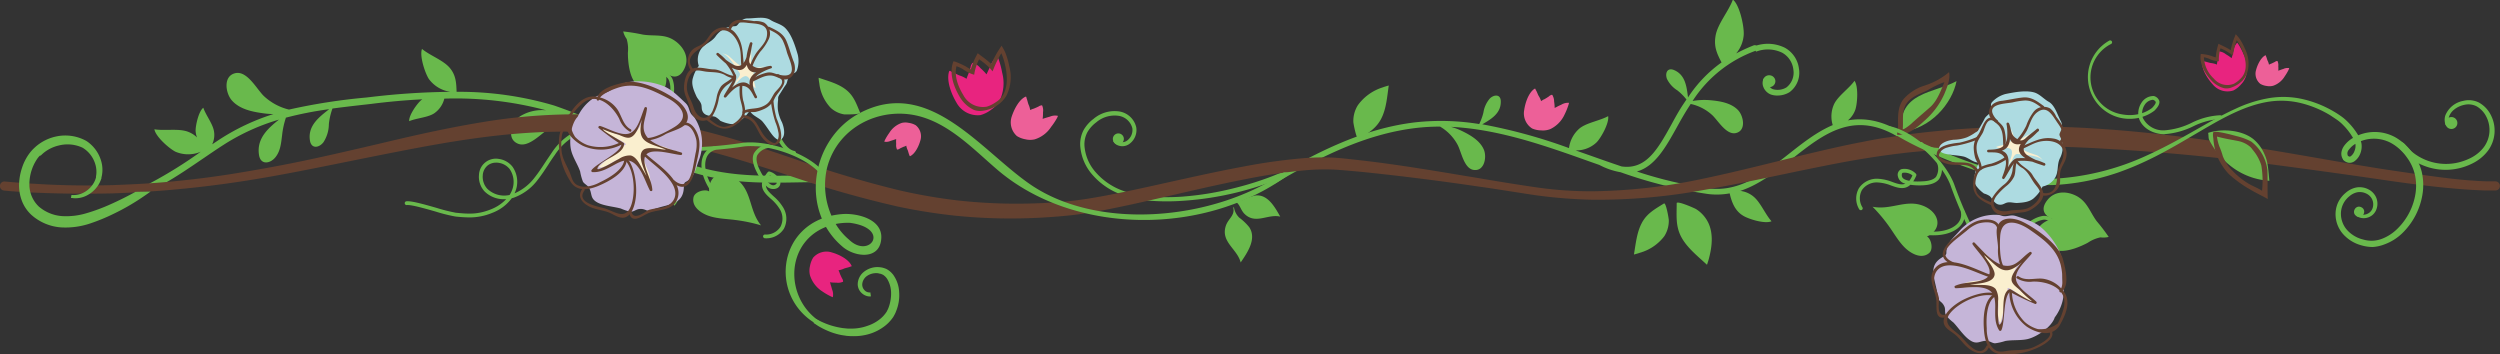 <svg id="WW_Vines_CMYK" xmlns="http://www.w3.org/2000/svg" viewBox="0 0 547.79 77.62"><rect x="0" y="0" width="547.79" height="77.62" fill="#333333" stroke="none"/><defs><style>.cls-1{fill:#69b94c;}.cls-2{fill:#644130;}.cls-3{fill:#ed6098;}.cls-4{fill:#e8247f;}.cls-5{fill:#addbe1;}.cls-6{fill:#faefcf;}.cls-7{fill:#c5b5d8;}</style></defs><title>Vines_3</title><path class="cls-1" d="M407.25,198.36c-1.39-1.53-2.42-4.19-4-5.45a5.54,5.54,0,0,0-2.85-1.2c4.18-1.38,7.83-4.25,11.4-7.07,7.08-5.58,13.76-10.85,23.9-4.32a0.63,0.63,0,0,0,.68-1.06c-4.7-3-8.75-3.66-12.4-3a5.34,5.34,0,0,0,1.64-2.37c0.45-1.36.7-5.09-.19-6.3-1.19,1.68-3.57,3.27-4.46,5.08a6.48,6.48,0,0,0-.31,4.62c-3.43,1.45-6.56,3.9-9.63,6.33-5.24,4.13-10.65,8.4-17.52,7.54a89.08,89.08,0,0,1-15.77-3.7c3.95-1.1,6.29-5.26,8.71-9.6,0.82-1.48,1.67-3,2.61-4.46l0.48-.74a10.14,10.14,0,0,1,4.66,2.39c1.29,1.17,3.08,4.39,5.17,4,2.37-.48,1.79-3.67.58-5-1.51-1.61-3.91-2-6-2.2a14.83,14.83,0,0,0-4,.16,27.58,27.58,0,0,1,13.8-11,0.63,0.63,0,1,0-.46-1.17,36.92,36.92,0,0,0-3.79,1.75,7.12,7.12,0,0,0,1.66-4.11c0.1-1.82-.88-6.5-2.38-7.69-0.89,2.48-3.27,5.24-3.76,7.77s0.3,4.11,1.28,6a28.56,28.56,0,0,0-7.35,7.67c-0.3-2.33-.55-4.93-3.06-6-1.47-.6-2,0.65-1.57,1.9a6.1,6.1,0,0,0,2.29,2.55,11.91,11.91,0,0,1,2,2l-0.67,1c-1,1.5-1.82,3-2.65,4.53-3,5.41-5.54,9.9-10.89,9.14-2.32-.78-4.62-1.59-6.9-2.4l-3.2-1.12a6.41,6.41,0,0,0,4.59-1.73c1-1,2.83-4.28,2.56-5.77-1.8,1-4.63,1.41-6.22,2.65a6.81,6.81,0,0,0-2.36,4.35,116.32,116.32,0,0,0-19-5.21c2-1.16,4.1-2.42,4.06-5,0-1.59-1.39-1.59-2.37-.69a6.1,6.1,0,0,0-1.44,3.11,12.36,12.36,0,0,1-.92,2.52,51.87,51.87,0,0,0-13.88-.39c-11.59,1.33-22,6.71-31.49,12.32a0.63,0.63,0,0,0,.64,1.08c9.39-5.54,19.64-10.85,31-12.16a45.36,45.36,0,0,1,5.15-.29,10.2,10.2,0,0,1,3.85,4c0.82,1.54,1.39,5.18,3.5,5.49,2.39,0.36,2.94-2.84,2.24-4.46-0.87-2-3-3.2-4.88-4.11a14.34,14.34,0,0,0-2.31-.86c10.26,0.49,20.3,4,30.08,7.49l2.42,0.85a15.63,15.63,0,0,0,4.66,1.6,99.25,99.25,0,0,0,19.14,4.77,15.51,15.51,0,0,0,4.76-.14c0.45,2,1.19,3.84,2.94,4.89C402.28,197.92,405.86,199,407.25,198.36Z" transform="translate(-19.08 -149.88)"/><path class="cls-1" d="M301.37,188.22l-0.78.33c-0.5.22-1.26,0.53-2.23,0.91a69,69,0,0,1-8.19,2.57,67.8,67.8,0,0,1-12,1.85,49.13,49.13,0,0,1-6.87,0,23.12,23.12,0,0,1-7-1.55,15.34,15.34,0,0,1-5.85-4.15,10.74,10.74,0,0,1-2.68-6.45,6.62,6.62,0,0,1,.75-3.36,8,8,0,0,1,2.18-2.45,7.1,7.1,0,0,1,5.69-1.61,4.55,4.55,0,0,1,3.66,3.46,3.75,3.75,0,0,1-1.57,3.69,2.62,2.62,0,0,1-2.73.14,1.78,1.78,0,0,1-.74-0.81l0.8-.36a0.9,0.9,0,0,0,.39.41,1.75,1.75,0,0,0,1.81-.13A2.88,2.88,0,0,0,267.2,178a3.65,3.65,0,0,0-3-2.74,6.2,6.2,0,0,0-4.93,1.44,7.15,7.15,0,0,0-1.93,2.16,5.67,5.67,0,0,0-.64,2.91,9.81,9.81,0,0,0,2.47,5.86,14.38,14.38,0,0,0,5.51,3.88,22.18,22.18,0,0,0,6.68,1.46,48.18,48.18,0,0,0,6.72,0A66.78,66.78,0,0,0,289.92,191a67.89,67.89,0,0,0,8.06-2.56c0.94-.38,1.68-0.68,2.19-0.9l0.78-.33Z" transform="translate(-19.08 -149.88)"/><circle class="cls-1" cx="245.05" cy="30.44" r="1.21"/><path class="cls-1" d="M52.23,189.89A96.78,96.78,0,0,0,63,183.18l0.09-.06a7.09,7.09,0,0,1-5.57,0c-1.37-.69-4.36-3.32-4.61-4.91,2.17,0.37,5.16-.21,7.2.48A5.8,5.8,0,0,1,62.26,180a4.27,4.27,0,0,1-.32-1.51c0-1.2.68-4.25,1.69-5,0.55,1.64,2.07,3.49,2.34,5.17a4.72,4.72,0,0,1-.4,2.84l1.61-1.06A48.24,48.24,0,0,1,79,174.87a16.87,16.87,0,0,1-1.95-.13c-2.51-.33-5.39-0.85-7.16-2.85-1.41-1.59-2-5.45.86-6,2.54-.45,4.58,3.5,6.11,5a12.21,12.21,0,0,0,5.54,3,130.66,130.66,0,0,1,16.93-2.64l0.87-.1A161.19,161.19,0,0,1,117.77,170a7.06,7.06,0,0,1-4.73-2.83c-0.83-1.28-2.08-5.07-1.49-6.57,1.69,1.42,4.56,2.43,6,4.06s1.51,3.38,1.58,5.34a73.11,73.11,0,0,1,21.37,3,118.06,118.06,0,0,1,15.62,6.69l2.9,1.4c-1.74-2.15-3.64-4.5-2.47-7.46,0.7-1.78,2.25-1.2,3,.23a7.36,7.36,0,0,1,.3,4.12,14.09,14.09,0,0,0,0,3.49,104.45,104.45,0,0,0,9.83,4.19c10.18,3.61,19.52,2.6,29.45,2.6,1.86,0,2.34,1.52.08,1.52-10.08,0-19.57,1-30-2.68-0.77-.28-1.54-0.58-2.3-0.88a5.35,5.35,0,0,1,1.67,3.59c0,1.23-.74,4.37-1.79,5.14-0.54-1.65-2-3.52-2.33-5.21a5.47,5.47,0,0,1-1.42,1.53c-1.24.89-5,2.33-6.49,1.8,1.34-1.75,2.2-4.68,3.77-6.16a6.47,6.47,0,0,1,4.08-1.73c-3-1.3-6-2.72-8.88-4.13-3.45-1.68-7-3.38-10.6-4.84a12.08,12.08,0,0,0-5.31,1.68c-1.8,1.07-4.68,4.47-7.05,3.47-2.69-1.13-1.25-4.77.48-6a9.14,9.14,0,0,1,5.72-1.31,77,77,0,0,0-22.32-2.56,5.52,5.52,0,0,1-2.28,3.26c-1.43.9-3.82,1-5.42,1.68-0.11-1.26,1.7-3.82,2.62-4.6,0.09-.07.18-0.13,0.27-0.19-3.92.2-7.69,0.56-11.16,1l-0.87.1c-2.67.3-5.21,0.59-7.67,0.92a14,14,0,0,0-.79,3.42,7.36,7.36,0,0,1-1.21,4c-1,1.24-2.66,1.45-2.94-.44-0.49-3.22,2-5.1,4.22-6.84a79.06,79.06,0,0,0-9.48,1.86,18.2,18.2,0,0,0-.84,3.87c-0.22,1.69-.34,3.43-1.47,4.82s-3.24,1.77-3.59-.53c-0.54-3.55,1.9-5.76,4.37-7.73A46.79,46.79,0,0,0,68,181.66c-1.3.83-2.69,1.78-4.16,2.78-3.07,2.09-6.14,4.2-9.22,5.91C52.36,191.59,50.62,190.69,52.23,189.89Z" transform="translate(-19.08 -149.88)"/><path class="cls-2" d="M20.16,189.66l1.58,0.13c1,0.07,2.6.23,4.6,0.34,4,0.26,9.93.52,17.45,0.31,3.76-.14,7.92-0.32,12.44-0.74s9.38-1,14.56-1.85,10.67-1.84,16.43-3.08,11.8-2.65,18.11-4.14,12.94-2.93,19.9-4.06A124.41,124.41,0,0,1,147,174.94a110.13,110.13,0,0,1,23,2.85c3.86,0.88,7.71,1.93,11.54,3.1s7.65,2.47,11.49,3.77a230.73,230.73,0,0,0,23.44,7,119.8,119.8,0,0,0,12.2,2.11,116.33,116.33,0,0,0,12.48.74,122.21,122.21,0,0,0,12.61-.59c4.13-.47,8.34-1.3,12.52-2.17,8.38-1.76,16.79-3.81,25.34-5.39a125.8,125.8,0,0,1,13-1.81,51.86,51.86,0,0,1,6.63-.13c1.13,0.06,2.22.18,3.28,0.29l3.23,0.36c8.58,1,17,2.47,25.43,3.86,4.19,0.72,8.38,1.4,12.52,2a83.63,83.63,0,0,0,12.41.86A121.59,121.59,0,0,0,392.4,189c7.88-1.64,15.57-3.68,23.17-5.48,3.81-.9,7.56-1.77,11.36-2.5,1.87-.36,3.71-0.74,5.62-1s3.76-.62,5.62-0.83a214.44,214.44,0,0,1,42.13-1c13,0.9,24.82,2.68,35.23,4.39S535,186,542.42,187.11s13.31,1.94,17.31,2.26c2,0.15,3.53.24,4.56,0.25l1.56,0h0a1,1,0,0,1,0,2l-1.61,0c-1.06,0-2.63-.08-4.67-0.21-4.07-.27-10-0.9-17.51-2s-16.58-2.38-27-3.73-22.2-2.51-35-3.22a262.34,262.34,0,0,0-41.4.69c-1.83.17-3.65,0.4-5.49,0.64s-3.71.53-5.58,0.83c-3.7.59-7.49,1.34-11.29,2.11-7.62,1.54-15.4,3.31-23.42,4.69a129,129,0,0,1-24.73,2.23,108.53,108.53,0,0,1-12.64-1c-4.19-.62-8.35-1.33-12.56-1.91-8.4-1.24-16.9-2.31-25.42-3.19l-3.19-.29c-1.08-.09-2.15-0.18-3.16-0.23a49.26,49.26,0,0,0-6.29.18,123.24,123.24,0,0,0-12.66,1.88c-8.43,1.63-16.79,3.74-25.23,5.59-4.23.91-8.44,1.79-12.82,2.32a127.12,127.12,0,0,1-12.94.75,119.62,119.62,0,0,1-12.86-.61,123.3,123.3,0,0,1-12.58-2,234.16,234.16,0,0,1-23.88-6.81c-7.7-2.51-15.22-4.91-22.71-6.6a119.62,119.62,0,0,0-22.2-2.93c-14.65-.54-28.44,1.9-41.12,4.37s-24.34,5.06-34.79,6.59a237.27,237.27,0,0,1-27.24,2.49c-7.59.18-13.55,0-17.62-.18-2-.08-3.57-0.22-4.62-0.28L20,191.64a1,1,0,0,1,.13-2h0Z" transform="translate(-19.08 -149.88)"/><path class="cls-1" d="M289.27,193.86c1.48,0.38,1.48,1.82,2.46,2.84,2.42,2.46,5.12,0,7.87.64-1.17-2.08-2.77-5-5.52-4.61a10.94,10.94,0,0,0-2.56.93,3.57,3.57,0,0,1-2.39,0" transform="translate(-19.08 -149.88)"/><path class="cls-1" d="M289.32,195.43c0.35,1.66-1.08,2.36-1.61,3.84-1.26,3.6,2.46,5.1,3.22,8.12,1.49-2.18,3.57-5.19,1.87-7.74a12.1,12.1,0,0,0-2.18-2.08,4,4,0,0,1-1.17-2.37" transform="translate(-19.08 -149.88)"/><path class="cls-1" d="M316.62,172.92a6.5,6.5,0,0,0-1,3.69c0,0.32.72,4.08,1.2,3.76,2-1.31,3.8-2.31,4.92-4.51s1.28-4.8,1.64-7.25c-0.47.14-.94,0.27-1.39,0.44A10.59,10.59,0,0,0,316.62,172.92Z" transform="translate(-19.08 -149.88)"/><path class="cls-1" d="M515.74,189.44l0.6,0.05c-0.21-1.79-.24-4-1-5.63a8.73,8.73,0,0,0-2.54-3.52c-2.67-2.08-7.08-2.29-9.89-1.34,0.12,0.35.05,1.13,0.21,1.48a17.06,17.06,0,0,0,5.12,6.07A15.18,15.18,0,0,0,515.74,189.44Z" transform="translate(-19.08 -149.88)"/><path class="cls-2" d="M512.34,180.89a13.39,13.39,0,0,0-3.22-1.19c-0.29-.08-4-1.12-4.86-0.91a0.13,0.13,0,0,0-.1,0c-0.33.11-.13,1.26-0.1,1.49a15.5,15.5,0,0,0,.44,2.66,12.81,12.81,0,0,0,3,5.12,25.74,25.74,0,0,0,4.49,3.26c1.3,0.79,2.7,1.43,4,2.17-0.1-2,0-4-.08-5.92,0-.1,0-0.2,0-0.3A9.13,9.13,0,0,0,512.34,180.89Zm0.32,1.79a9.67,9.67,0,0,1,1.91,3.44,20.52,20.52,0,0,1,.16,5.57c-1-.68-2.21-1.07-3.24-1.74a16.29,16.29,0,0,1-3.29-2.72,9.39,9.39,0,0,1-2.07-3.14,15.27,15.27,0,0,0-.7-2,9.39,9.39,0,0,1-.58-2.29c1.56,0.44,3.17.69,4.74,1a5.81,5.81,0,0,1,2.56,1.27A3.77,3.77,0,0,1,512.66,182.68Z" transform="translate(-19.08 -149.88)"/><path class="cls-1" d="M393.5,198.92a7.27,7.27,0,0,0-2.8-3.23c-0.3-.19-4.22-1.92-4.23-1.28,0,2.65-.28,5,1,7.39s3.62,4.22,5.64,6.1c0.17-.52.34-1,0.47-1.56C394.26,203.73,394.45,201.12,393.5,198.92Z" transform="translate(-19.08 -149.88)"/><path class="cls-1" d="M383.74,201.66a6.26,6.26,0,0,0,1-3.54c0-.31-0.6-3.94-1.07-3.65-1.93,1.21-3.71,2.14-4.83,4.24s-1.34,4.6-1.74,6.94c0.45-.12.91-0.24,1.35-0.4A10.19,10.19,0,0,0,383.74,201.66Z" transform="translate(-19.08 -149.88)"/><path class="cls-3" d="M520.55,165.17a3.65,3.65,0,0,0,.14-0.36,2.06,2.06,0,0,0-1.27.17c-0.27.08-.53,0.17-0.79,0.27l-0.34.12a6.54,6.54,0,0,0,0-1,2,2,0,0,0-.13-1,0.13,0.13,0,0,0-.11-0.13,1,1,0,0,0-.51.21l-0.76.37c-0.06,0-.32.12-0.53,0.23a3.28,3.28,0,0,0-.31-0.89c-0.14-.33-0.21-0.73-0.37-1a0.11,0.11,0,0,0-.14-0.15c-1,.54-1.73,2.13-2,3.18a2.85,2.85,0,0,0,.93,3.07,3.76,3.76,0,0,0,1.4.46,3.12,3.12,0,0,0,1.44-.06,4.76,4.76,0,0,0,2.51-2.07A10.38,10.38,0,0,0,520.55,165.17Z" transform="translate(-19.08 -149.88)"/><path class="cls-3" d="M362.74,172.92a5,5,0,0,0,.14-0.51,2.83,2.83,0,0,0-1.71.42c-0.35.15-.7,0.31-1,0.49l-0.44.21a9,9,0,0,0-.12-1.41,2.68,2.68,0,0,0-.33-1.31,0.18,0.18,0,0,0-.17-0.16,1.39,1.39,0,0,0-.66.37c-0.32.22-.65,0.42-1,0.62-0.08,0-.42.21-0.69,0.4a4.51,4.51,0,0,0-.55-1.17c-0.24-.43-0.39-1-0.67-1.36a0.15,0.15,0,0,0-.22-0.18c-1.35.89-2.05,3.17-2.26,4.64a3.93,3.93,0,0,0,1.73,4.06,5.17,5.17,0,0,0,2,.42,4.3,4.3,0,0,0,2-.29,6.55,6.55,0,0,0,3.12-3.2A14.29,14.29,0,0,0,362.74,172.92Z" transform="translate(-19.08 -149.88)"/><path class="cls-1" d="M434.65,178.33c2.09,1.2,4.27,2.25,6.47,3.24s4.44,1.91,6.7,2.77a83.13,83.13,0,0,0,13.86,4.08,32.84,32.84,0,0,0,7.1.64,56,56,0,0,0,20.85-5.18c4.41-2,8.61-4.41,12.84-6.82,2.12-1.2,4.27-2.35,6.5-3.37a28.53,28.53,0,0,1,7-2.26,19.14,19.14,0,0,1,7.4.11,23.87,23.87,0,0,1,6.92,2.68c0.54,0.31,1.07.64,1.58,1a10.3,10.3,0,0,1,1.49,1.22,15.06,15.06,0,0,1,2.39,3,5.68,5.68,0,0,1,.77,1.91,4.28,4.28,0,0,1-.24,2.12A3.72,3.72,0,0,1,535,185.2a1.84,1.84,0,0,1-1.38.33,2.14,2.14,0,0,1-1.15-.67l0,0,0-.06a2.27,2.27,0,0,1-.34-1.59,3.32,3.32,0,0,1,.56-1.34,6.25,6.25,0,0,1,1.9-1.73A9.36,9.36,0,0,1,544,180a12,12,0,0,1,3.6,3.26c0.25,0.33.45,0.63,0.7,1a11.67,11.67,0,0,1,.58,1,10.93,10.93,0,0,1,.85,2.32,12.7,12.7,0,0,1,.16,4.85,15.25,15.25,0,0,1-4.33,8.45,11.06,11.06,0,0,1-4.12,2.59A8.52,8.52,0,0,1,539,204a8.67,8.67,0,0,1-2.45-.35,8.22,8.22,0,0,1-4.16-2.59,6.6,6.6,0,0,1-1.54-4.68,6.07,6.07,0,0,1,.69-2.42,6.5,6.5,0,0,1,1.61-1.91,5,5,0,0,1,2.3-1.1,4.2,4.2,0,0,1,2.55.4,3.66,3.66,0,0,1,1.77,1.88,3.52,3.52,0,0,1,0,2.57,2.94,2.94,0,0,1-.73,1.09,3,3,0,0,1-1.15.66,2.85,2.85,0,0,1-2.52-.38l0.41-.57a2.11,2.11,0,0,0,1.86.2,2.23,2.23,0,0,0,.8-0.49,2.09,2.09,0,0,0,.51-0.81,2.62,2.62,0,0,0-.08-1.9,2.67,2.67,0,0,0-1.35-1.33,3.18,3.18,0,0,0-1.91-.26,3.86,3.86,0,0,0-1.77.9,4.89,4.89,0,0,0-1.82,3.55,5.36,5.36,0,0,0,1.32,3.79,6.92,6.92,0,0,0,3.54,2.11,6.41,6.41,0,0,0,4.09-.14,9.85,9.85,0,0,0,3.52-2.32,13.7,13.7,0,0,0,3.86-7.59,11.13,11.13,0,0,0-.15-4.25,10.35,10.35,0,0,0-1.23-2.95c-0.16-.26-0.39-0.59-0.6-0.87a10.44,10.44,0,0,0-3.12-2.88,7.89,7.89,0,0,0-8,0,4.86,4.86,0,0,0-1.48,1.31,1.21,1.21,0,0,0-.22,1.36l-0.08-.1a0.79,0.79,0,0,0,.38.26,0.45,0.45,0,0,0,.35-0.1,2.51,2.51,0,0,0,.79-1.13,3,3,0,0,0,.21-1.46,4.5,4.5,0,0,0-.57-1.46,13.88,13.88,0,0,0-2.12-2.75,9,9,0,0,0-1.3-1.12c-0.49-.34-1-0.67-1.49-1a22.94,22.94,0,0,0-6.56-2.72,18.19,18.19,0,0,0-7.08-.27c-4.74.78-9.1,3.1-13.28,5.51s-8.34,5-12.76,7.13a64.24,64.24,0,0,1-6.78,2.84,52.48,52.48,0,0,1-7.12,1.91,50,50,0,0,1-7.33.86,34.12,34.12,0,0,1-7.39-.69,84.36,84.36,0,0,1-14.07-4.19q-3.42-1.31-6.74-2.88c-2.21-1-4.39-2.16-6.5-3.42Z" transform="translate(-19.08 -149.88)"/><circle class="cls-1" cx="536.02" cy="196.3" r="1.11" transform="translate(101.32 437.72) rotate(-63.39)"/><path class="cls-4" d="M509.62,159.69a5.23,5.23,0,0,0-.33-0.46,3,3,0,0,0-.8,1.7c-0.11.39-.21,0.79-0.3,1.19,0,0.16-.09.33-0.12,0.51a9.53,9.53,0,0,0-1.25-.85,2.86,2.86,0,0,0-1.3-.61,0.19,0.19,0,0,0-.25,0,1.49,1.49,0,0,0-.14.79c0,0.41-.09.82-0.15,1.23a8.38,8.38,0,0,0-.14.84,4.82,4.82,0,0,0-1.34-.34c-0.51-.09-1.07-0.33-1.58-0.37a0.16,0.16,0,0,0-.3.06c-0.18,1.72,1.24,3.84,2.31,5a4.19,4.19,0,0,0,4.53,1.32,5.52,5.52,0,0,0,1.69-1.35,4.59,4.59,0,0,0,1.08-1.82,7,7,0,0,0-.54-4.75A15.3,15.3,0,0,0,509.62,159.69Z" transform="translate(-19.08 -149.88)"/><path class="cls-2" d="M508.59,168.83l-0.59.24a2.93,2.93,0,0,1-1.56.14,5.6,5.6,0,0,1-2.77-1.65c-1.4-1.52-2.74-3.67-2.36-5.86a9.06,9.06,0,0,1,2.38.46,9.09,9.09,0,0,0,.89.29,11.85,11.85,0,0,1,.49-2.6l0.11-.38,0.36,0.18,0.46,0.22a16.18,16.18,0,0,1,1.86,1,17.4,17.4,0,0,1,.91-3l0.2-.5,0.36,0.4a6.45,6.45,0,0,1,.51.65A12.33,12.33,0,0,1,511,160.6a7.2,7.2,0,0,1,.55,5,4.92,4.92,0,0,1-1.16,2A5.87,5.87,0,0,1,508.59,168.83Zm-6.6-6.4a6.82,6.82,0,0,0,2.18,4.68,3.84,3.84,0,0,0,4.37,1.13,5.62,5.62,0,0,0,1.42-1.07c1.76-1.64,1.28-4.28.41-6.29a11.69,11.69,0,0,0-1.08-2.05l-0.1-.14a17,17,0,0,0-.76,2.82l-0.1.56-0.45-.36a11.34,11.34,0,0,0-2.17-1.21l-0.1,0a9.06,9.06,0,0,0-.35,2.41l0,0.39-0.39,0a6.22,6.22,0,0,1-1.42-.39A4.86,4.86,0,0,0,502,162.43Z" transform="translate(-19.08 -149.88)"/><path class="cls-1" d="M201.1,173.51a5.69,5.69,0,0,0,3,1.44c0.27,0,3.63.06,3.43-.41-0.8-1.92-1.36-3.65-3.07-5s-3.92-1.9-6-2.62c0,0.42.08,0.85,0.15,1.27A9.28,9.28,0,0,0,201.1,173.51Z" transform="translate(-19.08 -149.88)"/><path class="cls-4" d="M201.08,214.8a5,5,0,0,0,.48.21,2.79,2.79,0,0,0-.17-1.73c-0.09-.37-0.2-0.73-0.32-1.09,0-.14-0.09-0.31-0.14-0.46a8.87,8.87,0,0,0,1.39.08,2.64,2.64,0,0,0,1.32-.13,0.18,0.18,0,0,0,.18-0.15,1.37,1.37,0,0,0-.26-0.7c-0.17-.35-0.32-0.69-0.46-1,0-.08-0.15-0.44-0.29-0.73a4.45,4.45,0,0,0,1.22-.37c0.45-.17,1-0.24,1.43-0.45a0.15,0.15,0,0,0,.21-0.18c-0.67-1.45-2.8-2.46-4.2-2.87a3.87,3.87,0,0,0-4.21,1.1,5.1,5.1,0,0,0-.7,1.87,4.24,4.24,0,0,0,0,2,6.46,6.46,0,0,0,2.67,3.51A14.07,14.07,0,0,0,201.08,214.8Z" transform="translate(-19.08 -149.88)"/><path class="cls-3" d="M250.68,175.76a5.08,5.08,0,0,0,.22-0.49,2.86,2.86,0,0,0-1.77.17c-0.37.1-.75,0.21-1.12,0.33l-0.47.15a9.08,9.08,0,0,0,.08-1.43,2.71,2.71,0,0,0-.13-1.35,0.18,0.18,0,0,0-.15-0.18,1.41,1.41,0,0,0-.71.27c-0.35.17-.71,0.32-1.07,0.47-0.09,0-.45.15-0.75,0.29a4.55,4.55,0,0,0-.38-1.25c-0.17-.46-0.25-1-0.46-1.46a0.15,0.15,0,0,0-.19-0.21c-1.48.69-2.52,2.87-3,4.3a4,4,0,0,0,1.12,4.32,5.22,5.22,0,0,0,1.91.72,4.34,4.34,0,0,0,2,0,6.61,6.61,0,0,0,3.59-2.73A14.43,14.43,0,0,0,250.68,175.76Z" transform="translate(-19.08 -149.88)"/><path class="cls-3" d="M213,180.53a4,4,0,0,0-.16.39,2.23,2.23,0,0,0,1.38-.17c0.29-.08.58-0.18,0.86-0.28l0.37-.12a7.08,7.08,0,0,0,0,1.11,2.11,2.11,0,0,0,.13,1.05,0.14,0.14,0,0,0,.12.14,1.1,1.1,0,0,0,.55-0.22c0.27-.14.55-0.27,0.83-0.39,0.07,0,.35-0.13.58-0.24a3.56,3.56,0,0,0,.32,1c0.14,0.36.21,0.8,0.39,1.13a0.12,0.12,0,0,0,.15.16c1.14-.56,1.91-2.29,2.22-3.41a3.09,3.09,0,0,0-1-3.35,4.08,4.08,0,0,0-1.5-.52,3.39,3.39,0,0,0-1.56,0,5.16,5.16,0,0,0-2.75,2.2A11.24,11.24,0,0,0,213,180.53Z" transform="translate(-19.08 -149.88)"/><path class="cls-1" d="M300.4,187.65c-15,10.37-40.37,13-55.49,2.69-11-7.52-22.35-23.76-37.56-15.62C196.78,180.38,194.2,196,203.77,204c2.69,2.25,8.22,2.91,8.42-2,0.17-4.18-5.39-5.46-8.57-5.21-15.18,1.2-16.72,20.6-2.88,25.34,1.09,0.37,1.57-.11.5-0.52-10.9-4.15-11.13-20.28,1.2-22.7a13.49,13.49,0,0,1,2.93-.2c9,1.25,4.25,8-.22,3.71a13.62,13.62,0,0,1-3.53-4.53,16.64,16.64,0,0,1-1.32-11.22c2.36-9.27,12.29-13.88,21.11-11.06,6.3,2,11.29,7.25,16.18,11.44,17,14.57,46.06,14.58,64.29.78Z" transform="translate(-19.08 -149.88)"/><path class="cls-4" d="M237.91,162.92a6.62,6.62,0,0,0-.29-0.65,3.83,3.83,0,0,0-1.42,1.9c-0.24.46-.46,0.93-0.68,1.4-0.08.19-.19,0.39-0.28,0.6a12.05,12.05,0,0,0-1.34-1.37,3.61,3.61,0,0,0-1.46-1.09,0.24,0.24,0,0,0-.32,0,1.88,1.88,0,0,0-.38.95c-0.15.5-.32,1-0.5,1.49a10.57,10.57,0,0,0-.38,1,6.09,6.09,0,0,0-1.58-.75c-0.61-.24-1.24-0.68-1.86-0.86a0.2,0.2,0,0,0-.38,0c-0.65,2.08.57,5.07,1.6,6.79a5.3,5.3,0,0,0,5.28,2.77,7,7,0,0,0,2.43-1.25,5.81,5.81,0,0,0,1.8-2,8.84,8.84,0,0,0,.53-6A19.33,19.33,0,0,0,237.91,162.92Z" transform="translate(-19.08 -149.88)"/><path class="cls-2" d="M235.22,174c-0.26.06-.52,0.11-0.79,0.15a3.71,3.71,0,0,1-2-.21,7.08,7.08,0,0,1-3-2.74c-1.35-2.24-2.47-5.24-1.45-7.85,0.09-.22,2.64,1,2.83,1.16a11.5,11.5,0,0,0,1,.58,15,15,0,0,1,1.26-3.1l0.24-.45,0.4,0.31,0.52,0.39a20.44,20.44,0,0,1,2.06,1.68,22,22,0,0,1,1.87-3.45l0.38-.57,0.35,0.59a8.14,8.14,0,0,1,.47.93,15.58,15.58,0,0,1,.87,3,9.1,9.1,0,0,1-.57,6.31,6.21,6.21,0,0,1-1.93,2.13A7.42,7.42,0,0,1,235.22,174Zm-6.57-9.59c-0.43,1.82.08,3.95,1.53,6.34a4.85,4.85,0,0,0,5.13,2.5,7.1,7.1,0,0,0,2-1c2.6-1.59,2.66-5,2.09-7.69a14.78,14.78,0,0,0-.82-2.81l-0.09-.2a21.47,21.47,0,0,0-1.65,3.3l-0.27.67-0.46-.56a14.33,14.33,0,0,0-2.38-2l-0.11-.09a11.45,11.45,0,0,0-1,2.9l-0.08.49-0.47-.15a7.86,7.86,0,0,1-1.66-.84A6.14,6.14,0,0,0,228.65,164.39Z" transform="translate(-19.08 -149.88)"/><path class="cls-1" d="M408.49,170.81a3.89,3.89,0,0,1-1.46-.25,2.88,2.88,0,0,1-1.57-1.62,2.28,2.28,0,0,1,.05-1.83l1.12,0.55a1.08,1.08,0,0,0,0,.84,1.65,1.65,0,0,0,.88.91,3.74,3.74,0,0,0,3-.37,4.09,4.09,0,0,0,1.52-3.94,4.82,4.82,0,0,0-2.45-3.67,7.2,7.2,0,0,0-5.74-.22l-0.4-1.18a8.44,8.44,0,0,1,6.73.31,6.07,6.07,0,0,1,3.09,4.61,5.27,5.27,0,0,1-2.07,5.13A5,5,0,0,1,408.49,170.81Z" transform="translate(-19.08 -149.88)"/><ellipse class="cls-1" cx="406.74" cy="167.67" rx="1.31" ry="1.36" transform="translate(192.23 411.95) rotate(-86.03)"/><path class="cls-1" d="M197.81,219.74l0.39,0.2c0.25,0.12.64,0.35,1.11,0.54a15.45,15.45,0,0,0,1.73.67,16.08,16.08,0,0,0,2.33.56c0.43,0.09.89,0.1,1.35,0.16a13.93,13.93,0,0,0,1.45,0,10.35,10.35,0,0,0,3-.6,8.69,8.69,0,0,0,2.81-1.54,6.69,6.69,0,0,0,1.1-1.15l0.26-.37c0.08-.12.11-0.22,0.17-0.33a4.46,4.46,0,0,0,.31-0.71,8.84,8.84,0,0,0,.51-3.22,6,6,0,0,0-.83-2.91,3,3,0,0,0-.92-0.94,5.73,5.73,0,0,0-.58-0.24c-0.22,0-.4-0.1-0.64-0.12a3.55,3.55,0,0,0-2.35.64,2.44,2.44,0,0,0-1,1.76,1.77,1.77,0,0,0,.56,1.39,1.42,1.42,0,0,0,.89.42,1.26,1.26,0,0,0,.33,0l0.12,0.87a2.34,2.34,0,0,1-.55,0,2.77,2.77,0,0,1-1.34-.61,2.67,2.67,0,0,1-1-2,3.53,3.53,0,0,1,1.17-2.61,4.79,4.79,0,0,1,3.16-1.2,6.88,6.88,0,0,1,.94.09,6.18,6.18,0,0,1,1,.32,4.57,4.57,0,0,1,1.55,1.34,7.08,7.08,0,0,1,1.26,3.77,9.17,9.17,0,0,1-.61,4,6.15,6.15,0,0,1-.45,1c-0.09.16-.18,0.34-0.27,0.47l-0.27.37a8.34,8.34,0,0,1-1.43,1.46,10.41,10.41,0,0,1-3.39,1.8,11.73,11.73,0,0,1-3.49.52,15.41,15.41,0,0,1-1.62-.07c-0.51-.09-1-0.13-1.49-0.25a14.21,14.21,0,0,1-2.49-.79,16.45,16.45,0,0,1-1.81-.88c-0.5-.26-0.82-0.52-1.07-0.67l-0.37-.24Z" transform="translate(-19.08 -149.88)"/><path class="cls-1" d="M52.07,191.85c-0.33.24-.71,0.52-1.16,0.82a49.52,49.52,0,0,1-7,4.09,41.85,41.85,0,0,1-5.09,2.09,17,17,0,0,1-6.29.86A10.89,10.89,0,0,1,26,197a8.18,8.18,0,0,1-2.13-3.13,9.68,9.68,0,0,1-.61-3.69,12.58,12.58,0,0,1,.66-3.57,10.91,10.91,0,0,1,1.68-3.22,8.87,8.87,0,0,1,.6-0.7l0.11-.12,0.07-.07,0.15-.14,0.3-.28a10,10,0,0,1,4.72-2.33,9.52,9.52,0,0,1,6.43,1,7.84,7.84,0,0,1,3.36,4.77,6.64,6.64,0,0,1,.1,2.62,5.07,5.07,0,0,1-.13.61l0,0.15c0,0.11,0,.1-0.05.16l-0.09.26a6.23,6.23,0,0,1-.51,1.05,6.47,6.47,0,0,1-2.82,2.47,5.44,5.44,0,0,1-2.36.48,3.84,3.84,0,0,1-.63-0.06l-0.22,0,0.11-.65h0.19a3.18,3.18,0,0,0,.55,0,4.8,4.8,0,0,0,2-.57,5.44,5.44,0,0,0,2.22-2.22,4.93,4.93,0,0,0,.35-0.84l0.07-.26a0.7,0.7,0,0,0,0-.1l0-.12a3.84,3.84,0,0,0,.07-0.49,5.72,5.72,0,0,0-.21-2.09,6.3,6.3,0,0,0-2.8-3.67,7.76,7.76,0,0,0-5.18-.5,8.28,8.28,0,0,0-2.58,1.07,7.45,7.45,0,0,0-1.11.85l-0.29.28L27.8,184l-0.07.07,0,0,0,0,0,0a6.86,6.86,0,0,0-.45.54,10,10,0,0,0-1.76,5.54,6.65,6.65,0,0,0,2.08,5,8.75,8.75,0,0,0,5.06,2.08,15.36,15.36,0,0,0,5.49-.67,39.77,39.77,0,0,0,4.88-1.8c2.27-1,4.21-2,5.73-2.84Z" transform="translate(-19.08 -149.88)"/><path class="cls-1" d="M545.89,181.35l0.3,0.37a10.08,10.08,0,0,0,.84.92,11.38,11.38,0,0,0,1.52,1.21,11.77,11.77,0,0,0,8.52,1.77,12.39,12.39,0,0,0,3.4-1.14,8.31,8.31,0,0,0,2.81-2.29,6.3,6.3,0,0,0,1.27-3.31,6.43,6.43,0,0,0-.66-3.39,5.46,5.46,0,0,0-2.17-2.33,4,4,0,0,0-2.75-.29,5.2,5.2,0,0,0-2.19,1.06,3.33,3.33,0,0,0-1.05,1.45,2.26,2.26,0,0,0-.09,1.1,2.07,2.07,0,0,0,.09.39,0.44,0.44,0,0,1-.81.33l0,0a2.8,2.8,0,0,1-.13-0.52,3.15,3.15,0,0,1,.11-1.53,5.24,5.24,0,0,1,3.89-3.16,5,5,0,0,1,3.43.34,6.46,6.46,0,0,1,2.63,2.73,7.43,7.43,0,0,1-.62,7.85,9.46,9.46,0,0,1-3.17,2.66,13.06,13.06,0,0,1-13.21-.58,12.72,12.72,0,0,1-1.72-1.35,11.75,11.75,0,0,1-1-1l-0.3-.36a0.69,0.69,0,1,1,1.05-.88h0Z" transform="translate(-19.08 -149.88)"/><circle class="cls-1" cx="556.21" cy="176.83" r="1.31" transform="translate(352.08 580.48) rotate(-89.15)"/><path class="cls-1" d="M493.39,179.3c-2.08,0-4.56-1-5.5-3.14a3.37,3.37,0,0,1-.16-0.45,9.74,9.74,0,0,1-3.76.05,9.16,9.16,0,0,1-2.68-17,0.42,0.42,0,0,1,.39.74,8.2,8.2,0,0,0,2.44,15.45,9,9,0,0,0,3.49-.05,4.22,4.22,0,0,1,.68-2.47,3.11,3.11,0,0,1,2.58-1.51h0l0.15,0a1.69,1.69,0,0,1,1.2,1.08c0.13,0.58-.21,1.26-1.06,2.12a8.49,8.49,0,0,1-2.63,1.35,2.52,2.52,0,0,0,.12.33,5,5,0,0,0,4.83,2.63,16.18,16.18,0,0,0,5.85-1.65,15.64,15.64,0,0,1,6.28-1.65,0.42,0.42,0,0,1,0,.83h-0.12a15.47,15.47,0,0,0-5.78,1.57,16.92,16.92,0,0,1-6.2,1.73h-0.11Zm-2.58-7.55a2.32,2.32,0,0,0-1.81,1.13,3.39,3.39,0,0,0-.55,1.79,7.43,7.43,0,0,0,2.18-1.14c0.8-.81.83-1.19,0.8-1.32A0.92,0.92,0,0,0,490.81,171.75Z" transform="translate(-19.08 -149.88)"/><path class="cls-1" d="M121.91,197.52a30,30,0,0,1-3.06-.2,35.71,35.71,0,0,1-4.31-1.08c-2.35-.67-5.28-1.51-6.27-1.43a0.42,0.42,0,1,1-.06-0.83c1.16-.08,3.9.7,6.56,1.46a36.8,36.8,0,0,0,4.17,1.05c2.91,0.3,4.88.4,7.73-.75a9.11,9.11,0,0,0,3.33-2.23,6,6,0,0,1-4.77-1.71,4.73,4.73,0,0,1-1.2-3.57,3.71,3.71,0,0,1,4.34-3.53,4.61,4.61,0,0,1,3,1.7,5.76,5.76,0,0,1,.45,5.85,11,11,0,0,0,4.49-3.58c0.79-1,1.5-2.08,2.19-3.13,0.48-.74,1-1.48,1.48-2.2a13.55,13.55,0,0,1,4.86-4.51,9.19,9.19,0,0,1,9.41.86,0.42,0.42,0,0,1-.5.67,8.34,8.34,0,0,0-8.54-.79,12.78,12.78,0,0,0-4.55,4.25c-0.51.71-1,1.44-1.46,2.17-0.7,1.07-1.42,2.17-2.23,3.2a11.43,11.43,0,0,1-5.3,4l-0.46.13a9.48,9.48,0,0,1-4.24,3.19A12.9,12.9,0,0,1,121.91,197.52Zm5.88-12a2.94,2.94,0,0,0-1.81.58,3,3,0,0,0-1.12,2.22,3.88,3.88,0,0,0,1,2.93,5.32,5.32,0,0,0,4.88,1.35q0.14-.21.25-0.43a5,5,0,0,0-.23-5.24,3.77,3.77,0,0,0-2.46-1.38A3.69,3.69,0,0,0,127.79,185.51Z" transform="translate(-19.08 -149.88)"/><path class="cls-1" d="M447.79,167.66c-0.94,4.82-5.69,10.58-12.14,11.06-0.69-8.72,7.15-8.37,12.14-11.06" transform="translate(-19.08 -149.88)"/><path class="cls-2" d="M440.71,176.38a17,17,0,0,0,4.38-5.84c0.58-1.4,1.39-3.29,1.06-4.85a15.84,15.84,0,0,1-5.55,3,10.21,10.21,0,0,0-4.43,2.91c-1.34,1.73-1.22,4-1.19,6,0,0.61-.23,1.19-0.21,1.8a3.94,3.94,0,0,0,.76,0C437.48,179.2,439.38,177.62,440.71,176.38ZM436,178.13c0.2-2.08-.38-4.22,1.16-6,1.13-1.27,2.86-1.76,4.33-2.5a18.93,18.93,0,0,1,3.65-1.76c-0.83,1.93-1.59,4.16-3.23,5.58-1.3,1.13-2.61,2.25-3.89,3.4C437.94,177,436,178.54,436,178.13Z" transform="translate(-19.08 -149.88)"/><path class="cls-1" d="M164.92,165.81c1.87,1.48,3.34.94,4.21-1.08,1-2.25-.2-4.51-2.11-5.87-2.25-1.62-4.57-1-7.09-1.4a41.23,41.23,0,0,0-4.3-.69,4.7,4.7,0,0,0,.76,1.64,7.8,7.8,0,0,1,.27,3c0,1.92.28,4.58,1.32,6.23s3.3,3.41,5.27,2.78C165.47,169.72,165.17,166.63,164.92,165.81Z" transform="translate(-19.08 -149.88)"/><path class="cls-1" d="M193,183.77H193c-2.55-.47-4-4-4.86-6.67a0.41,0.41,0,0,1,.78-0.26c0.46,1.41,1.87,5.68,4.23,6.12A0.41,0.41,0,0,1,193,183.77Z" transform="translate(-19.08 -149.88)"/><path class="cls-1" d="M164.31,176.17a0.41,0.41,0,0,1-.28-0.72c1-.89,2.47-5.12,1.76-7.55a1.88,1.88,0,0,0-1.53-1.5,0.41,0.41,0,0,1,.14-0.81,2.7,2.7,0,0,1,2.18,2.08c0.76,2.63-.71,7.22-2,8.39A0.41,0.41,0,0,1,164.31,176.17Z" transform="translate(-19.08 -149.88)"/><path class="cls-1" d="M199.4,188.42a0.41,0.41,0,0,1-.32-0.15c-3.51-4.34-12.35-7-17.32-6.25a91.22,91.22,0,0,1-12.85,1h0a0.41,0.41,0,1,1,0-.82,90.6,90.6,0,0,0,12.73-1c5.18-.75,14.4,2,18.08,6.54A0.41,0.41,0,0,1,199.4,188.42Z" transform="translate(-19.08 -149.88)"/><path class="cls-1" d="M174.46,191.83c-0.17-4.16,3.69-4.88,6.54-2.26s2.3,6.6,4.84,9.69a35,35,0,0,0-5.66-1.18c-2-.26-4.2-0.28-6.07-1-1.54-.6-3.48-1.93-3.08-3.93C171.31,191.78,173.72,191.25,174.46,191.83Z" transform="translate(-19.08 -149.88)"/><path class="cls-1" d="M175.09,191.81a0.41,0.41,0,0,1-.34-0.18c-1.74-2.6-2.38-5.33-1.7-7.3A3.62,3.62,0,0,1,175.4,182a0.41,0.41,0,1,1,.26.78,2.79,2.79,0,0,0-1.83,1.83c-0.59,1.71,0,4.23,1.6,6.58A0.41,0.41,0,0,1,175.09,191.81Z" transform="translate(-19.08 -149.88)"/><path class="cls-1" d="M186.72,202.09a0.43,0.43,0,0,1-.44-0.41,0.41,0.41,0,0,1,.41-0.41h0a3.76,3.76,0,0,0,3.4-1.69,3.92,3.92,0,0,0-.23-4,9.32,9.32,0,0,0-1.89-2.15c-1.13-1-2.28-2.1-1.84-3.79a14.47,14.47,0,0,1-1.31-2.2c-0.81-1.65-1-2.93-.56-3.92a4.13,4.13,0,0,1,2.87-2,0.41,0.41,0,1,1,.23.79,3.4,3.4,0,0,0-2.35,1.59c-0.33.75-.15,1.81,0.55,3.22a14.88,14.88,0,0,0,.94,1.65,7.5,7.5,0,0,1,.79-1.16,0.42,0.42,0,0,1,.39-0.15,3.43,3.43,0,0,1,2.4,2.38,1.32,1.32,0,0,1-1,1.38,2.08,2.08,0,0,1-2.18-.69c0.07,0.87.78,1.53,1.66,2.34a10.11,10.11,0,0,1,2.05,2.35,4.72,4.72,0,0,1,.23,4.79A4.56,4.56,0,0,1,186.72,202.09Zm0.36-12.59c0.64,0.76,1.24,1.11,1.7.93s0.51-.44.5-0.53a2.71,2.71,0,0,0-1.5-1.57A5.36,5.36,0,0,0,187.07,189.5Z" transform="translate(-19.08 -149.88)"/><path class="cls-5" d="M189.83,170.37a3,3,0,0,0-.25,1.36,10.13,10.13,0,0,0-.06,2.14,8.74,8.74,0,0,0,.9,2.8c0.38,0.91.83,2.68,0.06,3.53s-1.72-.2-2.15-0.73c-0.78-1-1.36-2-2.16-2.94s-2.56-1.37-2.85-2.64" transform="translate(-19.08 -149.88)"/><path class="cls-5" d="M172.2,164.31a9.27,9.27,0,0,0-.73,1.19,7.65,7.65,0,0,0-.54,1.39c-0.46,1.39.15,2.76,0.73,4.05,0.28,0.63.81,1.06,1.05,1.71,0.18,0.48.06,1,.24,1.46,0.49,1.31,1.85,1.07,2.85,1.36a4.62,4.62,0,0,1,1.1.87,8,8,0,0,0,1.91.64c1.5,0.38,2.33-.5,3.41-1.45,0.78-.69,1.09-1.67,2.17-2s2-.33,3-0.72c2-.77,2.72-2.78,3.87-4.34,0.41-.56.4-1.64,0.79-2.11s1.23-.23,1.63-1a6.17,6.17,0,0,0,.19-3.55c-0.54-1.83-1.28-4.23-2.6-5.65-0.89-1-2.31-1.22-3.38-1.91-1.3-.83-3.46-0.32-4.93-0.34a2.31,2.31,0,0,0-1.93,1c-0.63.79-.48,0.67-1.51,0.75a5.15,5.15,0,0,0-3.72,2.31c-1,1.27-2.36,1.49-3.21,2.81A4.18,4.18,0,0,0,172.2,164.31Z" transform="translate(-19.08 -149.88)"/><path class="cls-6" d="M177.28,161.56c1.5,0.39,2.77,2.75,3.78,4.17,0.45,0.63-.32,1.27-0.67,1.9A6.37,6.37,0,0,1,179,169.9c0.63-.63,2.45-3.57,3.61-3.32,0.93,0.2,1.15,2.23,2,2.63,0.06-.54-0.87-2.58-0.25-3.7,0.31-.56,1.57-0.84,2.24-1.07-0.64,0-2.17.65-2.67-.05a2.7,2.7,0,0,1-.27-1.46c0.06-.67,0-1.32.06-2-0.21.8-.54,3-1.43,3.34-1.1.42-2.22-1-3.55-2.14A3.58,3.58,0,0,0,177.28,161.56Z" transform="translate(-19.08 -149.88)"/><path class="cls-7" d="M145.64,175.49c-1.52,1.54-1.94,5.5-1.36,7.53,0.44,1.56,1.4,2.91,1.92,4.44a11.76,11.76,0,0,0,.61,2.22c0.3,0.51,1,.78,1.31,1.32,0.75,1.22.21,2.22,1.63,3.11s3.7,1,5.36,1.46a12.2,12.2,0,0,0,2.11.71c0.8,0,1.23-.56,2-0.61,1.52-.11,1.38.8,3,0.11,2.89-1.19,6.46-.83,6.69-4.64,0.11-1.84.19-.94,1.46-2.14,0.95-.89,1.38-2.79,1.84-4a10.33,10.33,0,0,0-.89-9.26c-0.16-.26-0.59-0.58-0.82-0.93-0.55-.85-0.36-1.56-1.28-2.42-1.48-1.38-2.94-2.94-4.83-3.67-3.41-1.31-8.06-1.63-11.09.63-1.41,1.05-3,1.16-4.4,2.19A9.92,9.92,0,0,0,145.64,175.49Z" transform="translate(-19.08 -149.88)"/><path class="cls-6" d="M156.21,181.53a5.37,5.37,0,0,0-1.44,1.36,18.6,18.6,0,0,1-1.81,1.37,15.07,15.07,0,0,0-2.74,2.27c1.29,0.33,2.87-1.16,4.07-1.59a5.29,5.29,0,0,1,3.13-.4c1.13,0.3,1.35,1.07,1.93,2,0.46,0.74,1.19,3.49,2,3.76,1-2.18-2.09-5-1-7.18,0.87,0.3,2.25-.4,3.15-0.19a17.85,17.85,0,0,0,2.89.3c-0.14-.93-2.68-1.35-3.49-1.66-0.65-.25-2.58-0.91-3-1.58-0.69-1.15.31-3.61,0.17-5-0.29,2-1,3.9-3.08,4.56-1.84.59-4.09-1.08-5.93-1.32C151.83,179.35,156.07,180.89,156.21,181.53Z" transform="translate(-19.08 -149.88)"/><path class="cls-2" d="M157.32,178.23c-1.7-.83-2-3-3-4.44a6.68,6.68,0,0,0-4.12-2.63c-3-.77-5,1.66-6.54,4-1.76,2.73.68,5.39,3.12,6.66a9.75,9.75,0,0,0,8.4-.21,0.29,0.29,0,0,0-.25-0.51,9.66,9.66,0,0,1-7.06.59,7.24,7.24,0,0,1-2.76-1.8,6.31,6.31,0,0,1-1-4.42,15.62,15.62,0,0,1,2.52-2.87c3.24-2.73,6.71.47,8.15,3.35a5.32,5.32,0,0,0,2.29,2.77c0.33,0.16.51-.38,0.18-0.54h0Z" transform="translate(-19.08 -149.88)"/><path class="cls-2" d="M143.45,177.47c-1.86-.15-1.89,2.73-1.92,4a16,16,0,0,0,2.48,8.07c1.33,2.36,3.88,2,6.09,1.11,2.38-1,6.31-3,6.35-6a0.29,0.29,0,0,0-.57,0c0,2.38-3.43,4.26-5.31,5.15a7.72,7.72,0,0,1-3.61,1c-2.48-.24-2.42-1.7-3.08-3.23-0.74-1.72-1.66-3-1.77-4.91-0.06-1-.27-4.73,1.3-4.6a0.29,0.29,0,0,0,0-.57h0Z" transform="translate(-19.08 -149.88)"/><path class="cls-2" d="M146.71,191.23c-1.31,1.75,0,3.21,1.7,4,1.35,0.63,2.88.7,4.26,1.28,1,0.43,2.21,1.35,3.38,1,2-.66,2.45-4.13,2.43-5.88,0-2.16-.5-5.54-2.1-7.14-0.26-.26-0.69.12-0.43,0.37,2.2,2.2,2.47,7.61,1.29,10.36-1.28,3-3.68.84-5.88,0.26-1.51-.4-6.18-1.23-4.18-3.91a0.29,0.29,0,0,0-.47-0.32h0Z" transform="translate(-19.08 -149.88)"/><path class="cls-2" d="M156.89,196.34c0.52,2.6,2.45,1.15,4,.37,2.25-1.11,5.66-.39,6.67-3.39,1.33-3.95-4.69-7.54-7-9.75-0.26-.25-0.7.12-0.43,0.37,2.1,2,4.7,3.65,6.24,6.17s0.4,4.75-2.54,5.32a13.7,13.7,0,0,0-2.51.42c-0.74.29-3.44,2.62-3.89,0.37a0.29,0.29,0,0,0-.56.12h0Z" transform="translate(-19.08 -149.88)"/><path class="cls-2" d="M166.49,189.87c3.1,2.52,4.42-.47,5-3.36,0.37-1.83,1.06-4,.8-5.87-0.23-1.67-1.5-4.3-3.49-3.86a0.29,0.29,0,0,0,.12.56c1.65-.37,2.62,2.36,2.77,3.39a7.77,7.77,0,0,1-.21,2.76c-0.13.7-.26,1.41-0.39,2.11-0.42,2.35-1.17,6.33-4.28,3.8-0.28-.23-0.6.24-0.32,0.47h0Z" transform="translate(-19.08 -149.88)"/><path class="cls-2" d="M161.06,180.66a9.86,9.86,0,0,0,3.88-1.4c1.15-.58,3.31-1.13,4.15-2,1.7-1.83,0-4.18-1.63-5.39-2.61-1.91-8.1-4.72-11.49-3.93-2,.46-5.79,1.33-6.13,3.7-0.05.36,0.52,0.39,0.57,0,0.16-1.15,3.47-2.41,4.69-2.72,3.68-.93,7,0.74,10.17,2.4,2.49,1.31,5.43,4,1.65,6.36-1.49.92-4.15,2.34-5.83,2.43-0.36,0-.4.59,0,0.57h0Z" transform="translate(-19.08 -149.88)"/><path class="cls-2" d="M155.68,181.16c-0.54-.4-4.5-2.55-4.53-3a20.58,20.58,0,0,0,3.34,1.19c0.81,0.28,1.95,1,2.83.59,1.09-.46,1.65-2.16,2.11-3.14,0.21-.45.75-2.42,1.07-2.51-0.66.19-.82,2-0.91,2.45-0.82,4.33,1.46,4.42,5.07,5.78q1.16,0.47,2.34.88l0.66-.26c-0.69-.45-2.6-0.42-3.42-0.53s-3.28-.6-4.15.08c-1.5,1.16.15,4.23,0.58,5.56,0.14,0.41.54,2.23,0.76,1.93s-1.49-3.12-1.63-3.37c-0.57-1-1.31-2.58-2.54-2.87a4.27,4.27,0,0,0-2.57.77c-1,.51-2,1.16-3,1.63s-2.11,1.06-1.57.1c1-1.72,5.67-2.72,5.69-5a0.29,0.29,0,0,0-.57,0c0,1.87-5.4,4.18-6.55,5.72a0.29,0.29,0,0,0,.22.44c1.85,0.09,3.35-.83,4.93-1.69,1.81-1,3.31-1.42,4.84.33,1.26,1.45,1.92,3.68,2.8,5.37,0.12,0.23.56,0.19,0.54-.11-0.14-2.19-1.58-4.13-1.74-6.28-0.28-3.67,5.63-1.58,8-1.37a0.29,0.29,0,0,0,.11-0.55c-2.39-.7-6.17-1.52-7.61-3.52s-0.15-3.91.07-6.17a0.29,0.29,0,0,0-.55-0.11c-0.77,1.82-1.44,5-3.36,5.63-1.76.6-4.61-1.12-6.36-1.65-0.25-.07-0.53.26-0.31,0.46a61.11,61.11,0,0,0,5.14,3.76A0.29,0.29,0,0,0,155.68,181.16Z" transform="translate(-19.08 -149.88)"/><path class="cls-2" d="M180,166.48c-1.58,0-2.89-1.38-4.58-1.4-1.37,0-3.58-.83-4.89,0-1.14.7-1.53,2.62-1.57,3.85a4.72,4.72,0,0,0,.37,2c0.48,1.18.87,2.28,1.25,3.48a2.62,2.62,0,0,0,4.57.95,10.71,10.71,0,0,0,1.43-3.85,4.87,4.87,0,0,1,1.93-3.07,8,8,0,0,0,1.71-1.5c0.23-.29-0.25-0.61-0.47-0.32-0.76,1-1.88,1.27-2.66,2.16a6.12,6.12,0,0,0-1,2.54,15.28,15.28,0,0,1-.89,2.9c-1.2,2.44-3.42,1.67-4.18-.92-0.42-1.45-1.48-2.8-1.44-4.36a5.54,5.54,0,0,1,.53-2.29c1-1.82,2.13-1.3,3.55-1.09s2.74,0,4.19.71a4.82,4.82,0,0,0,2.18.79C180.3,167,180.34,166.47,180,166.48Z" transform="translate(-19.08 -149.88)"/><path class="cls-2" d="M173.94,176.21c2.35,1.86,4.23,2.69,6.77.71a3.49,3.49,0,0,0,1.66-2.7,10.18,10.18,0,0,0-.46-2.36,11.55,11.55,0,0,1-.14-3.44,0.29,0.29,0,0,0-.57,0,12.37,12.37,0,0,0,0,2.75c0.2,1.38,1.08,3,.22,4.32a5.35,5.35,0,0,1-3.63,2.19c-1.31,0-2.55-1.14-3.52-1.91-0.29-.23-0.6.25-0.32,0.47h0Z" transform="translate(-19.08 -149.88)"/><path class="cls-2" d="M182.13,174.73c0.89-.48,1.63-0.19,2.53-0.33a9.43,9.43,0,0,0,1.94-.68,4.62,4.62,0,0,0,2.27-2.39c0.87-1.65,3.8-3.87.75-5.18-0.34-.14-0.52.4-0.18,0.54,2.42,1-.16,2.77-0.71,3.66-0.89,1.42-1,2.25-2.76,2.94-1.37.55-2.78,0.22-4.08,0.93a0.29,0.29,0,0,0,.25.51h0Z" transform="translate(-19.08 -149.88)"/><path class="cls-2" d="M183.53,167.32v0.19a0.29,0.29,0,0,0,.41.27c1.39-.56,2.56-1.44,4.11-1.35,1.14,0.07,2.12,1,3.3.85a2.39,2.39,0,0,0,1.91-2.2,4,4,0,0,0-.34-1.86c-0.54-1.42-.93-2.95-1.51-4.34-0.71-1.71-2.21-2.37-3.78-3.12-0.33-.16-0.51.38-0.18,0.54,1.36,0.65,2.45,1.12,3.17,2.5a15.36,15.36,0,0,1,.9,2.59c0.61,1.88,2.84,5.94-1.82,4.85-1-.23-1.55-0.65-2.62-0.43-0.66.14-3,.91-3,1.54,0-.36-0.57-0.4-0.57,0h0Z" transform="translate(-19.08 -149.88)"/><path class="cls-2" d="M183.74,165a13,13,0,0,1,1.92-3.78,11.13,11.13,0,0,0,1.84-2.71,2.85,2.85,0,0,0-1-3.68,4.65,4.65,0,0,0-2.2-.32,16.67,16.67,0,0,0-3.3-.27,2.55,2.55,0,0,0-2.39,2.11,0.29,0.29,0,0,0,.54.18c0.61-1.73,2-1.87,3.66-1.65,2,0.26,4.83,0,4.29,3-0.28,1.51-1.64,2.58-2.45,3.81a13.85,13.85,0,0,0-1.43,3.16,0.29,0.29,0,0,0,.54.18h0Z" transform="translate(-19.08 -149.88)"/><path class="cls-2" d="M182.12,164.39c-0.39-2.59-.07-4.91-1.81-7.13a3.33,3.33,0,0,0-4.62-.75c-1.19.77-1.53,2.19-2.71,3-0.8.56-1.76,0.73-2.41,1.53a3.53,3.53,0,0,0-.08,4.32c0.22,0.29.65-.08,0.43-0.37-1.91-2.51.66-3.89,2.31-5,1-.68,1.44-1.76,2.35-2.58,2.71-2.43,5.13.63,5.66,3.28,0.25,1.23.12,2.52,0.31,3.77,0.05,0.36.61,0.25,0.56-.12h0Z" transform="translate(-19.08 -149.88)"/><path class="cls-2" d="M180.21,166.15a11.51,11.51,0,0,0-3.75-4.66,0.29,0.29,0,0,0-.37.42c1.16,1.11,3.26,3.3,5,3.32,2.21,0,2.47-4.29,2.86-5.77a0.29,0.29,0,0,0-.54-0.18c-0.51,1.47-1.47,4.7-.08,6,1.23,1.16,3.33-.28,4.67-0.41l-0.18-.53c-1.39.57-3.74,1.26-4.36,2.83-0.53,1.37.41,3,1,4.15l0.51-.25c-0.67-1.15-1.38-3.13-3-3.13s-3.27,1.77-4.24,2.9l0.51,0.25c0.42-1.07,2.88-3.72,1.95-5-0.22-.3-0.64.08-0.43,0.37,0.5,0.69-1.72,3.59-2.06,4.44-0.13.32,0.31,0.48,0.51,0.25,0.67-.77,1.93-2.27,3-2.42,2-.28,2.54,1.37,3.24,2.58a0.29,0.29,0,0,0,.51-0.25c-0.85-1.71-1.65-3.34.24-4.84a11.79,11.79,0,0,1,2.87-1.38c0.32-.13.11-0.56-0.18-0.53-1.43.14-2.16,0.9-3.55,0.2s-1.12-1.17-1-2.5a11,11,0,0,1,.61-2.56l-0.54-.18c-0.48,1.83-.81,5.95-3.42,4.89a12.59,12.59,0,0,1-3.45-2.63l-0.37.42a10.9,10.9,0,0,1,3.56,4.44C179.83,166.75,180.34,166.49,180.21,166.15Z" transform="translate(-19.08 -149.88)"/><path class="cls-2" d="M181.87,175.67c2.81,0.26,2.9,2.89,4.44,4.63,0.72,0.81,2,1.86,3.13,1.11s0.83-2.23.61-3.24a17.22,17.22,0,0,0-.8-2.33,20.24,20.24,0,0,1-.7-3.92,0.29,0.29,0,0,0-.56.12,22.57,22.57,0,0,0,1,4.63,9.64,9.64,0,0,1,.6,2,2.93,2.93,0,0,1,0,1.59c-0.47.93-.61,1.34-1.88,0.49a4.06,4.06,0,0,1-.78-0.67c-1.84-1.92-1.85-4.69-5-5a0.29,0.29,0,0,0,0,.57h0Z" transform="translate(-19.08 -149.88)"/><path class="cls-1" d="M468.75,197.87c-2.18-1-2.4-2.5-1-4.22,1.53-1.91,4.07-1.94,6.17-.91,2.49,1.23,3.06,3.55,4.57,5.59a41.23,41.23,0,0,1,2.64,3.46,4.7,4.7,0,0,1-1.8.1,7.81,7.81,0,0,0-2.78,1.18c-1.7.9-4.18,1.91-6.12,1.77s-4.56-1.3-4.94-3.34C465,199.23,467.91,198,468.75,197.87Z" transform="translate(-19.08 -149.88)"/><path class="cls-1" d="M439.67,181.53l0,0.06c1.62,2,5.44,1.63,8.17,1.15a0.41,0.41,0,0,0-.14-0.81c-1.46.25-5.89,1-7.39-.85A0.41,0.41,0,0,0,439.67,181.53Z" transform="translate(-19.08 -149.88)"/><path class="cls-1" d="M459.91,203.29a0.41,0.41,0,0,0,.76-0.09c0.32-1.28,3.35-4.59,5.83-5.11a1.88,1.88,0,0,1,2,.64,0.41,0.41,0,0,0,.65-0.51,2.7,2.7,0,0,0-2.86-.94c-2.68.57-6,4-6.45,5.72A0.41,0.41,0,0,0,459.91,203.29Z" transform="translate(-19.08 -149.88)"/><path class="cls-1" d="M432.57,178.11a0.41,0.41,0,0,0,.29.21c5.49,1.05,12,7.61,13.67,12.34a91.22,91.22,0,0,0,5.19,11.79h0a0.41,0.41,0,1,0,.73-0.39,90.61,90.61,0,0,1-5.14-11.69c-1.78-4.93-8.55-11.76-14.29-12.86A0.41,0.41,0,0,0,432.57,178.11Z" transform="translate(-19.08 -149.88)"/><path class="cls-1" d="M441.31,201.71c3.75-1.81,2.57-5.55-1.09-6.83s-6.91,1.09-10.83.3a35,35,0,0,1,3.7,4.43c1.16,1.63,2.23,3.57,3.75,4.88,1.26,1.08,3.34,2.16,4.92.86C442.83,204.47,442.17,202.09,441.31,201.71Z" transform="translate(-19.08 -149.88)"/><path class="cls-1" d="M441,201.15a0.41,0.41,0,0,0,.32.22c3.11,0.31,5.82-.41,7.24-1.94a3.62,3.62,0,0,0,1-3.18,0.41,0.41,0,1,0-.81.14,2.79,2.79,0,0,1-.75,2.48c-1.23,1.32-3.75,2-6.56,1.69A0.41,0.41,0,0,0,441,201.15Z" transform="translate(-19.08 -149.88)"/><path class="cls-1" d="M426.4,191.12a4.72,4.72,0,0,1,4.33-2.06,10.11,10.11,0,0,1,3,.7c1.14,0.4,2.05.72,2.85,0.36a2.08,2.08,0,0,1-1.64-1.6,1.32,1.32,0,0,1,.73-1.56,3.43,3.43,0,0,1,3.23,1,0.42,0.42,0,0,1,.06.42,7.51,7.51,0,0,1-.66,1.24,14.89,14.89,0,0,0,1.9,0c1.58-.05,2.59-0.39,3.1-1a3.4,3.4,0,0,0,.29-2.82,0.41,0.41,0,0,1,.81-0.16,4.13,4.13,0,0,1-.45,3.5c-0.67.85-1.89,1.29-3.72,1.35a14.46,14.46,0,0,1-2.56-.12c-1.28,1.18-2.77.67-4.21,0.16a9.32,9.32,0,0,0-2.79-.66,3.92,3.92,0,0,0-3.61,1.66,3.76,3.76,0,0,0,.12,3.8v0a0.41,0.41,0,0,1-.17.56,0.43,0.43,0,0,1-.57-0.19A4.56,4.56,0,0,1,426.4,191.12Zm11.73-2.8a2.71,2.71,0,0,0-2.09-.58c-0.08,0-.31.13-0.23,0.7s0.65,0.85,1.63,1.06A5.36,5.36,0,0,0,438.12,188.32Z" transform="translate(-19.08 -149.88)"/><path class="cls-5" d="M453,178.05a3,3,0,0,1-1.08.86,10.14,10.14,0,0,1-1.86,1.06,8.74,8.74,0,0,1-2.89.53c-1,.1-2.75.53-3.14,1.61s1,1.42,1.66,1.55c1.21,0.24,2.41.25,3.61,0.51s2.42,1.61,3.68,1.27" transform="translate(-19.08 -149.88)"/><path class="cls-5" d="M466.65,190.75a9.27,9.27,0,0,1-.71,1.21,7.65,7.65,0,0,1-1,1.14c-1,1.06-2.51,1.17-3.92,1.26-0.69,0-1.32-.22-2-0.12-0.51.07-.9,0.42-1.4,0.48-1.39.18-1.81-1.13-2.54-1.87a4.63,4.63,0,0,0-1.28-.57,8,8,0,0,1-1.47-1.38c-1-1.15-.65-2.29-0.33-3.69,0.24-1,1-1.75.73-2.85s-0.67-2-.8-3c-0.25-2.1,1.17-3.71,2-5.46,0.3-.63,1.26-1.12,1.49-1.69s-0.37-1.19.09-1.89a6.17,6.17,0,0,1,3-1.84c1.87-.38,4.34-0.86,6.21-0.37,1.26,0.33,2.17,1.46,3.28,2.08,1.35,0.76,1.91,2.9,2.62,4.19a2.31,2.31,0,0,1,0,2.2c-0.4.93-.36,0.73,0.06,1.69a5.15,5.15,0,0,1-.28,4.37c-0.65,1.47-.2,2.79-1,4.16A4.18,4.18,0,0,1,466.65,190.75Z" transform="translate(-19.08 -149.88)"/><path class="cls-6" d="M466.68,185c-1.05-1.14-3.73-1.15-5.45-1.37-0.77-.1-1,0.88-1.36,1.48a6.37,6.37,0,0,0-1.36,2.28c0.26-.85,2-3.84,1.23-4.75-0.61-.73-2.51,0-3.27-0.54,0.45-.31,2.69-0.45,3.39-1.52,0.35-.54,0-1.79-0.11-2.48,0.34,0.54.45,2.22,1.3,2.33a2.7,2.7,0,0,0,1.42-.45c0.56-.36,1.19-0.59,1.72-1-0.61.56-2.4,1.89-2.28,2.83,0.15,1.17,1.89,1.5,3.56,2.13A3.58,3.58,0,0,1,466.68,185Z" transform="translate(-19.08 -149.88)"/><path class="cls-7" d="M469.3,219.44c-0.64,2.07-3.94,4.3-6,4.75-1.58.34-3.23,0.13-4.82,0.4a11.76,11.76,0,0,1-2.24.51c-0.59,0-1.15-.49-1.78-0.53-1.43-.09-2.05.86-3.51,0s-2.66-2.77-3.82-4a12.19,12.19,0,0,1-1.62-1.52c-0.4-.69-0.09-1.35-0.38-2-0.62-1.39-1.36-.84-1.54-2.63-0.31-3.11-2.31-6.09.94-8.08,1.57-1,.74-0.62,1.2-2.29,0.34-1.26,1.81-2.53,2.64-3.5a10.33,10.33,0,0,1,8.59-3.58c0.3,0,.79.25,1.2,0.28,1,0.08,1.55-.41,2.74,0,1.92,0.65,4,1.21,5.51,2.53,2.76,2.39,5.23,6.34,4.67,10.08-0.26,1.74.4,3.21,0.14,4.91A9.92,9.92,0,0,1,469.3,219.44Z" transform="translate(-19.08 -149.88)"/><path class="cls-6" d="M459,213a5.37,5.37,0,0,1-.52,1.91,18.61,18.61,0,0,0-.36,2.24,15.07,15.07,0,0,1-.71,3.49c-0.9-1-.33-3.08-0.51-4.34a5.29,5.29,0,0,0-1.12-2.95c-0.8-.85-1.58-0.69-2.68-0.75-0.87-.05-3.64.59-4.27,0,1.45-1.91,5.39-.51,6.78-2.53-0.68-.63-0.71-2.17-1.32-2.87a17.84,17.84,0,0,1-1.63-2.41c0.89-.31,2.45,1.73,3.11,2.3s2,1.85,2.8,1.89c1.34,0.07,3-2,4.3-2.49-1.61,1.19-3,2.74-2.57,4.87,0.35,1.9,2.88,3.1,4,4.6C463,215.8,459.63,212.79,459,213Z" transform="translate(-19.08 -149.88)"/><path class="cls-2" d="M461.39,210.43c1.54,1.11,3.58.33,5.31,0.52a6.68,6.68,0,0,1,4.26,2.4c2.09,2.27.89,5.2-.49,7.67-1.57,2.84-5.08,1.94-7.35.39a9.75,9.75,0,0,1-3.77-7.51,0.29,0.29,0,0,1,.57,0,9.66,9.66,0,0,0,2.8,6.51,7.24,7.24,0,0,0,2.89,1.58,6.31,6.31,0,0,0,4.36-1.22,15.63,15.63,0,0,0,1.35-3.58c0.88-4.14-3.57-5.7-6.8-5.61a5.32,5.32,0,0,1-3.52-.72c-0.3-.21.1-0.63,0.39-0.42h0Z" transform="translate(-19.08 -149.88)"/><path class="cls-2" d="M468.58,222.31c1,1.57-1.52,3-2.61,3.57a16,16,0,0,1-8.28,1.62c-2.71-.06-3.62-2.47-3.85-4.85-0.25-2.56-.3-7,2.27-8.41a0.29,0.29,0,0,1,.3.49c-2.09,1.15-2.14,5-2,7.11a7.72,7.72,0,0,0,.82,3.65c1.38,2.07,2.64,1.34,4.3,1.19,1.87-.16,3.44,0,5.17-0.75,0.87-.4,4.3-2,3.45-3.31a0.29,0.29,0,0,1,.49-0.3h0Z" transform="translate(-19.08 -149.88)"/><path class="cls-2" d="M454.91,225.91c-0.93,2-2.83,1.52-4.34.39-1.2-.9-2-2.21-3.14-3.15-0.87-.7-2.24-1.32-2.44-2.53-0.35-2.06,2.49-4.1,4-4.92,1.91-1,5.12-2.17,7.29-1.51,0.35,0.11.22,0.66-.13,0.56-3-.91-7.88,1.4-9.75,3.74-2,2.55,1,3.65,2.54,5.31,1.07,1.14,4,4.88,5.42,1.85a0.29,0.29,0,0,1,.5.27h0Z" transform="translate(-19.08 -149.88)"/><path class="cls-2" d="M445.61,219.34c-2.54.77-2.17-1.62-2.23-3.39-0.08-2.51-2.33-5.17-.15-7.48,2.86-3,8.86.59,11.91,1.59,0.35,0.11.22,0.67-.13,0.56-2.75-.9-5.44-2.43-8.38-2.59s-4.38,1.88-3.5,4.75a13.71,13.71,0,0,1,.81,2.41c0.09,0.79-.69,4.27,1.51,3.6a0.29,0.29,0,0,1,.16.55h0Z" transform="translate(-19.08 -149.88)"/><path class="cls-2" d="M446.8,207.82c-3.69-1.54-1.67-4.12.61-6,1.44-1.19,3-2.82,4.8-3.47,1.58-.58,4.5-0.7,5,1.26a0.29,0.29,0,0,1-.55.16c-0.45-1.63-3.32-1.2-4.29-.85a7.77,7.77,0,0,0-2.33,1.49l-1.68,1.34c-1.87,1.48-5,4-1.34,5.56,0.34,0.14.07,0.64-.27,0.5h0Z" transform="translate(-19.08 -149.88)"/><path class="cls-2" d="M457.47,208.27a9.86,9.86,0,0,1-.59-4.08c0-1.29-.56-3.45-0.16-4.62,0.81-2.36,3.67-2,5.52-1.1,2.92,1.4,8,4.93,8.88,8.28,0.52,2,1.55,5.74-.38,7.15-0.3.22-.59-0.27-0.3-0.49,0.93-.68.49-4.2,0.19-5.42-0.91-3.68-4-5.83-6.9-7.84-2.33-1.58-6.1-2.9-6.38,1.54-0.11,1.75-.11,4.77.61,6.29,0.15,0.33-.33.63-0.49,0.3h0Z" transform="translate(-19.08 -149.88)"/><path class="cls-2" d="M459.57,213.25c0.6,0.29,4.37,2.77,4.75,2.6a20.58,20.58,0,0,1-2.63-2.39c-0.62-.58-1.76-1.27-1.85-2.22-0.11-1.18,1.13-2.47,1.78-3.34,0.3-.39,1.78-1.8,1.71-2.13,0.14,0.67-1.34,1.64-1.73,2-3.43,2.76-4.59.79-7.49-1.75q-1-.8-1.88-1.65l-0.08-.71c0.72,0.4,1.6,2.1,2.08,2.77s2.07,2.61,1.89,3.7c-0.31,1.87-3.81,1.86-5.17,2.1-0.43.07-2.23,0.57-2.06,0.24s3.46-.16,3.74-0.15c1.14,0,2.89-.06,3.73.89a4.27,4.27,0,0,1,.53,2.63c0,1.14-.1,2.28,0,3.41s0.06,2.36.65,1.43c1.06-1.66-.27-6.29,1.77-7.4a0.29,0.29,0,0,1,.3.49c-1.64.9-1.15,6.73-2,8.47a0.29,0.29,0,0,1-.5,0c-1-1.59-.85-3.34-0.84-5.15,0-2.05-.31-3.59-2.57-4.11-1.87-.43-4.15,0-6.06.06-0.26,0-.43-0.4-0.16-0.53,2-.91,4.39-0.55,6.36-1.42,3.37-1.48-1.26-5.71-2.54-7.68a0.29,0.29,0,0,1,.44-0.36c1.75,1.78,4.24,4.73,6.69,5.05s3.52-1.71,5.41-3a0.29,0.29,0,0,1,.36.44c-1.25,1.54-3.71,3.61-3.38,5.61,0.3,1.84,3.16,3.54,4.45,4.84,0.18,0.18,0,.59-0.26.49a61.08,61.08,0,0,1-5.74-2.76A0.29,0.29,0,0,1,459.57,213.25Z" transform="translate(-19.08 -149.88)"/><path class="cls-2" d="M461.08,184.91c0.71,1.41,2.58,1.9,3.39,3.38,0.66,1.2,2.42,2.77,2.33,4.3-0.08,1.34-1.59,2.58-2.65,3.2a4.72,4.72,0,0,1-1.95.62c-1.27.13-2.42,0.3-3.66,0.53a2.62,2.62,0,0,1-3-3.59,10.71,10.71,0,0,1,2.72-3.07,4.87,4.87,0,0,0,1.8-3.14,8,8,0,0,1,.51-2.22c0.15-.34.65-0.07,0.5,0.27-0.5,1.13-.24,2.26-0.65,3.36a6.12,6.12,0,0,1-1.75,2.12,15.28,15.28,0,0,0-2.14,2.15c-1.59,2.21.14,3.8,2.78,3.25,1.47-.31,3.17,0,4.53-0.78a5.54,5.54,0,0,0,1.77-1.54c1.11-1.77.14-2.49-.71-3.64s-1.29-2.42-2.6-3.36a4.82,4.82,0,0,1-1.72-1.56C460.43,184.88,460.91,184.58,461.08,184.91Z" transform="translate(-19.08 -149.88)"/><path class="cls-2" d="M455.34,194.82c-2.74-1.19-4.37-2.46-3.82-5.64a3.49,3.49,0,0,1,1.6-2.73,10.19,10.19,0,0,1,2.29-.71,11.55,11.55,0,0,0,3.1-1.49,0.29,0.29,0,0,1,.3.49,12.36,12.36,0,0,1-2.42,1.3c-1.31.47-3.11,0.44-3.92,1.84a5.35,5.35,0,0,0-.22,4.23c0.63,1.15,2.21,1.71,3.35,2.21,0.34,0.15.07,0.65-.27,0.5h0Z" transform="translate(-19.08 -149.88)"/><path class="cls-2" d="M452.78,186.89c0-1-.6-1.53-0.9-2.39a9.43,9.43,0,0,1-.32-2,4.62,4.62,0,0,1,1-3.13c1-1.54,1.63-5.18,4.22-3.1,0.29,0.23-.11.64-0.39,0.42-2-1.65-2.37,1.45-2.89,2.35-0.83,1.45-1.49,2-1.29,3.82,0.16,1.47,1.11,2.55,1.1,4a0.29,0.29,0,0,1-.57,0h0Z" transform="translate(-19.08 -149.88)"/><path class="cls-2" d="M458.66,182.17l-0.17.09a0.29,0.29,0,0,1-.43-0.24c-0.16-1.49.07-2.93-.75-4.26-0.6-1-1.91-1.39-2.31-2.51a2.39,2.39,0,0,1,1-2.72,4,4,0,0,1,1.8-.57c1.51-.2,3-0.57,4.54-0.72,1.84-.18,3.13.83,4.54,1.86,0.3,0.22-.1.63-0.39,0.42-1.22-.89-2.15-1.63-3.7-1.62a15.37,15.37,0,0,0-2.71.42c-1.95.35-6.58,0.29-3.42,3.89,0.67,0.76,1.31,1.06,1.61,2.11,0.19,0.64.6,3.07,0,3.36,0.32-.17.62,0.32,0.3,0.49h0Z" transform="translate(-19.08 -149.88)"/><path class="cls-2" d="M460.64,180.87a13,13,0,0,0,2.43-3.47,11.13,11.13,0,0,1,1.52-2.9,2.85,2.85,0,0,1,3.72-.85,4.65,4.65,0,0,1,1.32,1.79,16.66,16.66,0,0,1,1.79,2.79,2.55,2.55,0,0,1-.73,3.1,0.29,0.29,0,0,1-.41-0.39c1.24-1.35.73-2.61-.27-4-1.16-1.63-2.31-4.24-4.65-2.38-1.2,1-1.5,2.66-2.2,4a13.86,13.86,0,0,1-2.11,2.75,0.29,0.29,0,0,1-.42-0.39h0Z" transform="translate(-19.08 -149.88)"/><path class="cls-2" d="M461.9,182c2.46-.88,4.37-2.25,7.14-1.76a3.33,3.33,0,0,1,2.84,3.72c-0.12,1.41-1.22,2.38-1.39,3.81-0.12,1,.19,1.9-0.21,2.85a3.53,3.53,0,0,1-3.77,2.1c-0.36-.06-0.23-0.61.13-0.56,3.12,0.5,3.12-2.42,3.29-4.38,0.1-1.24.87-2.1,1.16-3.29,0.87-3.54-3-4.23-5.55-3.45-1.2.36-2.28,1.08-3.47,1.51-0.35.12-.51-0.42-0.16-0.55h0Z" transform="translate(-19.08 -149.88)"/><path class="cls-2" d="M461.25,184.55a11.51,11.51,0,0,1,5.88,1.11,0.29,0.29,0,0,1-.2.53c-1.52-.5-4.45-1.33-5.28-2.83-1.07-1.94,2.63-4.2,3.74-5.24a0.29,0.29,0,0,1,.42.39c-1.06,1.14-3.45,3.51-5.25,2.9-1.6-.54-1.32-3.07-1.84-4.31l0.56-.09c0.15,1.49.65,3.9-.44,5.17-1,1.12-2.82,1-4.13,1.08l0-.57c1.33,0,3.41-.25,4.16,1.15s0,3.72-.56,5.11l-0.46-.33c0.75-.88,1.93-4.29,3.49-4.07,0.36,0.05.23,0.61-.13,0.56-0.84-.12-2.36,3.21-2.95,3.91-0.23.27-.57-0.05-0.46-0.33,0.37-1,1.09-2.78.72-3.79-0.7-1.9-2.41-1.59-3.8-1.64a0.29,0.29,0,0,1,0-.57c1.91-.06,3.72-0.11,4.15-2.49a11.79,11.79,0,0,0-.13-3.18c0-.35.44-0.36,0.56-0.09,0.56,1.33.22,2.33,1.49,3.22s1.56,0.44,2.68-.29a11,11,0,0,0,2-1.75l0.42,0.39c-1.38,1.29-4.86,3.52-2.7,5.32a12.6,12.6,0,0,0,3.95,1.8l-0.2.53a10.9,10.9,0,0,0-5.59-1C460.9,185.16,460.89,184.59,461.25,184.55Z" transform="translate(-19.08 -149.88)"/><path class="cls-2" d="M452.07,187.57c-1.56-2.35-3.91-1.19-6.18-1.74-1.05-.25-2.59-0.9-2.45-2.23s1.58-1.78,2.57-2.07a17.22,17.22,0,0,1,2.43-.39,20.24,20.24,0,0,0,3.79-1.23,0.29,0.29,0,0,1,.16.55,22.58,22.58,0,0,1-4.55,1.32,9.64,9.64,0,0,0-2,.41,2.93,2.93,0,0,0-1.4.75c-0.6.85-.9,1.16,0.45,1.89a4.06,4.06,0,0,0,1,.37c2.56,0.72,5-.58,6.75,2.05a0.29,0.29,0,0,1-.49.3h0Z" transform="translate(-19.08 -149.88)"/></svg>